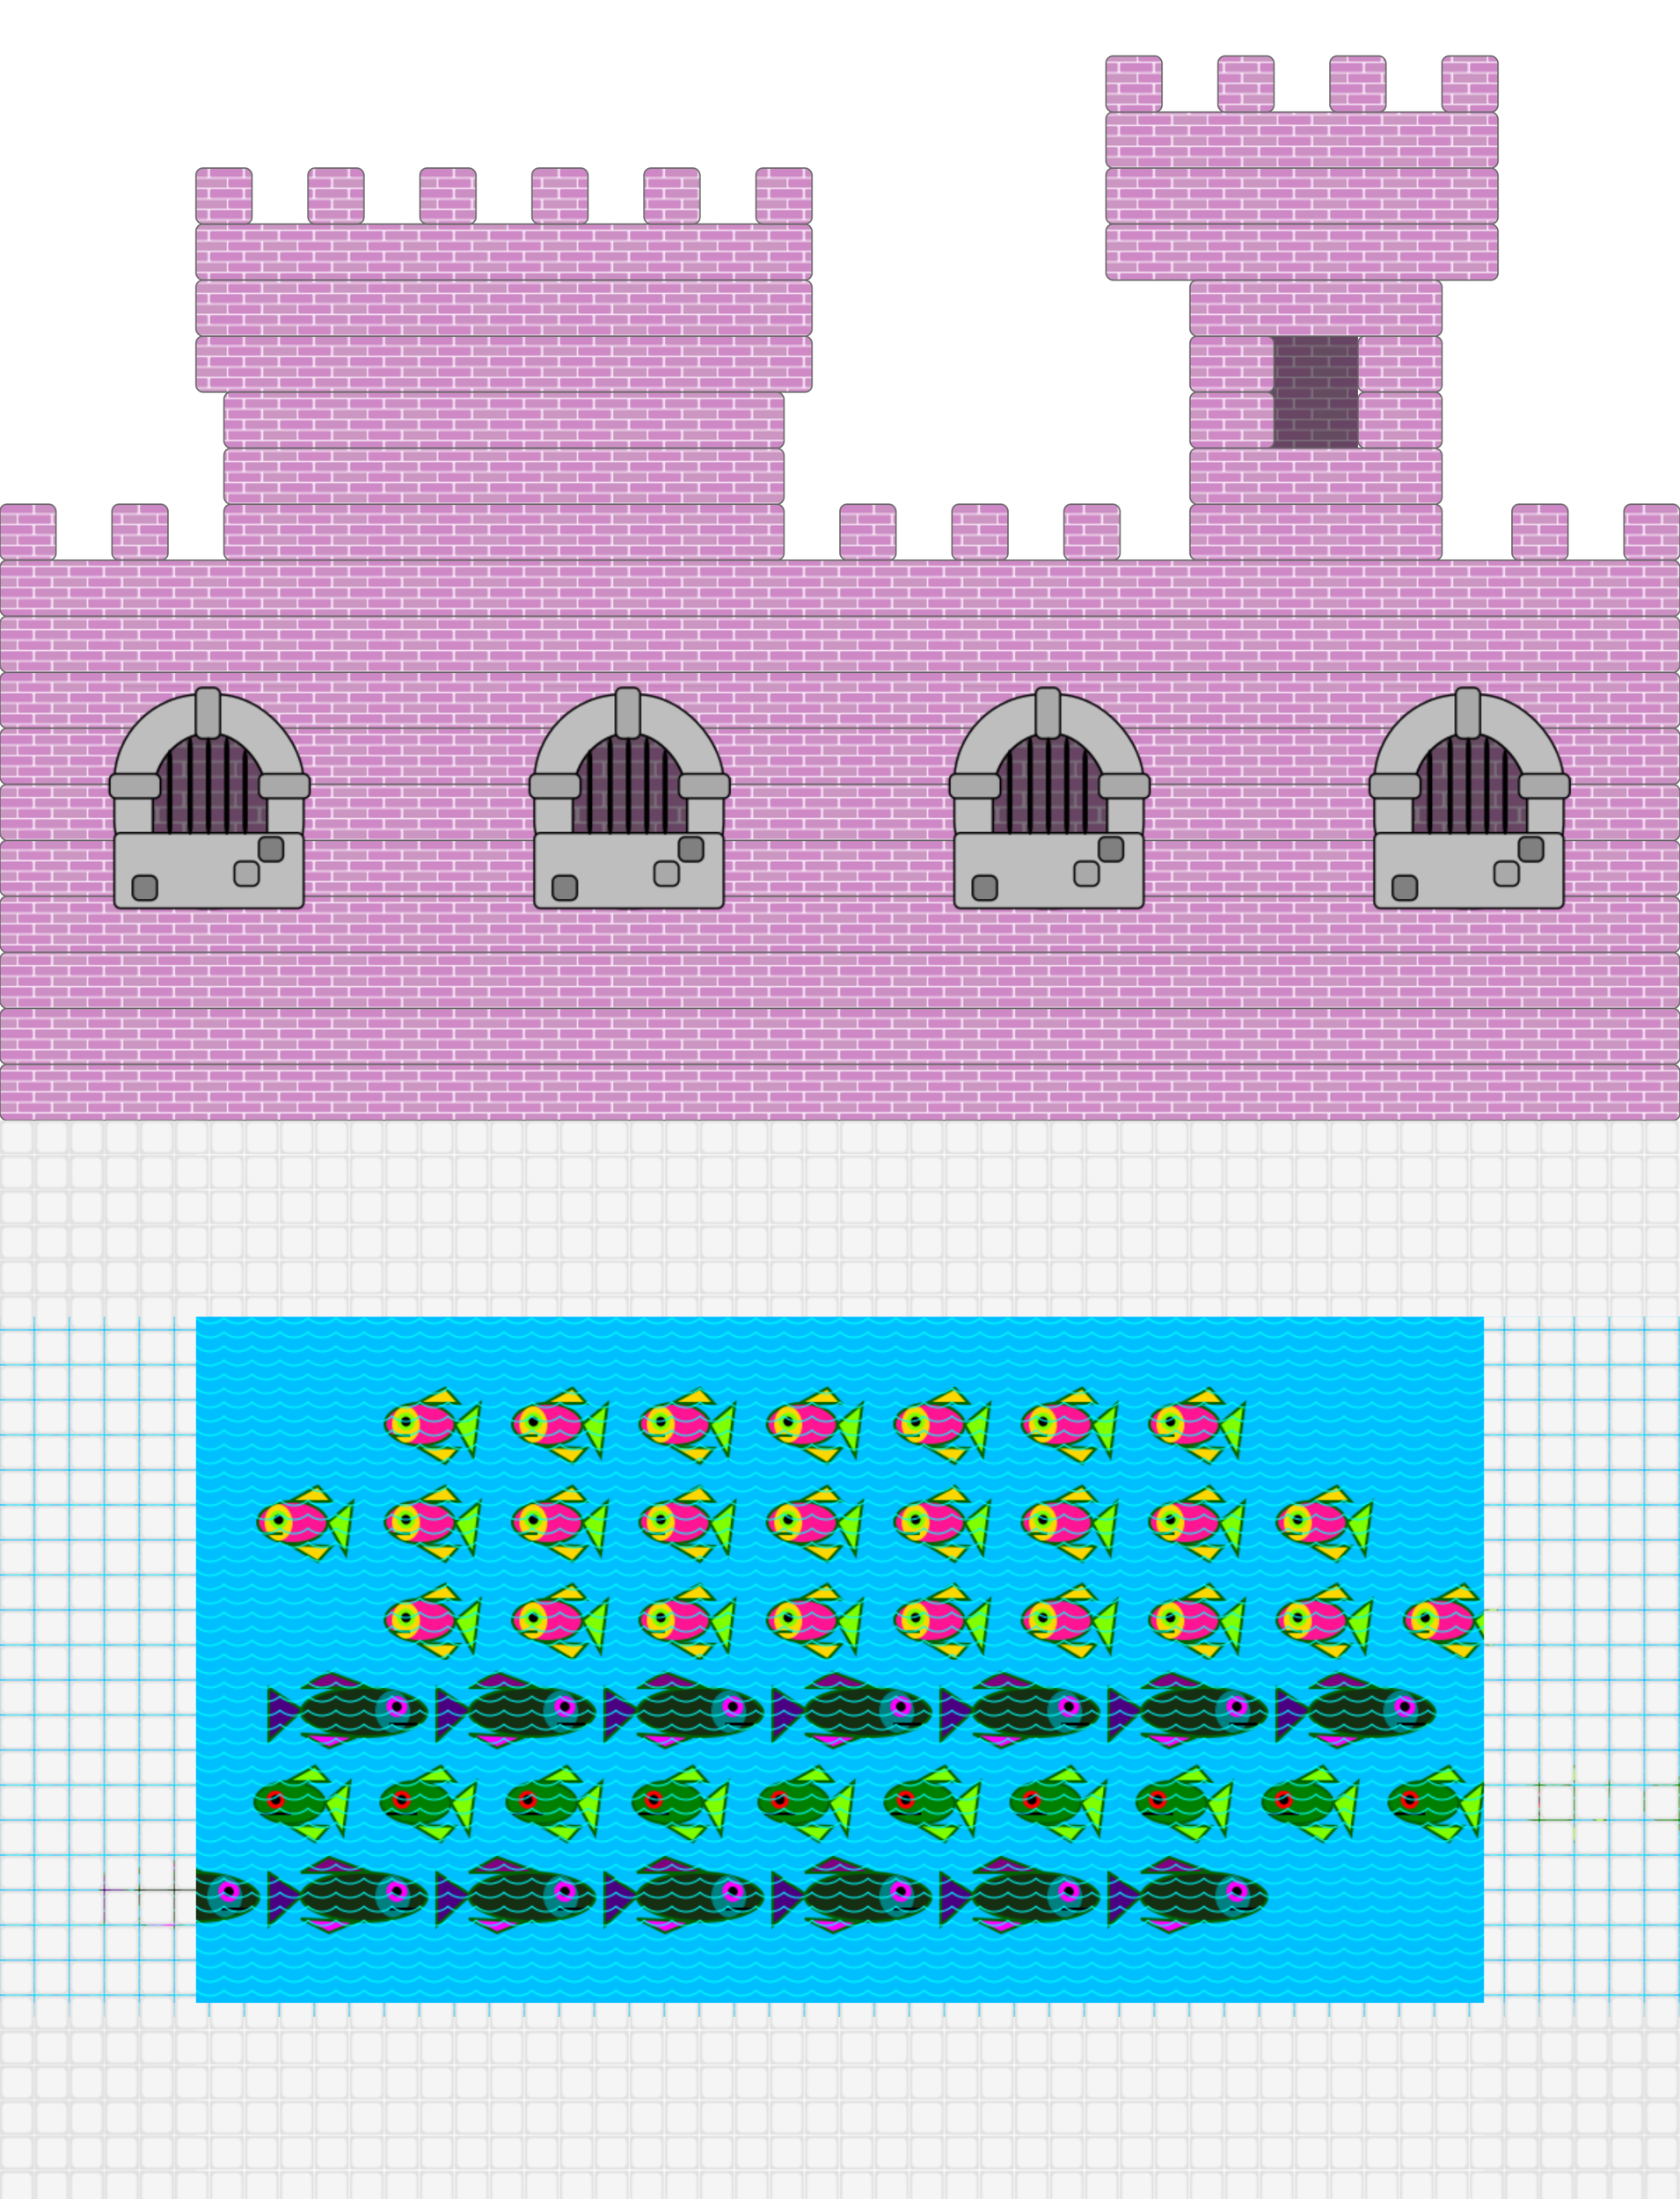 <!--block6 container-->
<svg width="1200" height="1570" x="0" y="0" viewBox="0 0 1200 1570"
    xmlns="http://www.w3.org/2000/svg" class="block6">
    <defs>
        <!-- pink bricks -->
        <pattern id="redBricks" patternUnits="userSpaceOnUse" x="0" y="0" width="50" height="15">
            <rect width="323" height="580" x="0" y="0" fill="#f9e9f9" />
            <rect width="23.5" height="6.5" x="0" y="0" rx="1" fill="#ce88c6" />
            <rect width="23.5" height="6.5" x="25" y="0" rx="1" fill="#cc8fc3" />
            <rect width="12" height="6.5" x="0" y="7.5" fill="#cb96c1" />
            <rect width="23.5" height="6.5" x="13" y="7.5" rx="1" fill="#cf8ac6" />
            <rect width="12" height="6.5" x="38" y="7.5" fill="#cb96c1" />
        </pattern>
        <!--plank pattern-->
        <pattern id="planks" patternUnits="userSpaceOnUse" x="0" y="0" width="100" height="500">
            <rect width="80" height="500" fill="burlywood" stroke="saddlebrown" stroke-width="2" />
            <polygon points="0,0 0,500 20,500 20,0 40,0 40,500 60,500 60,0 80,0 80,500 100,500 100,0" style="stroke:saddlebrown;stroke-width:2;fill:burlywood;" />
        </pattern>
        <pattern id="floorPattern" patternUnits="userSpaceOnUse" x="0" y="0" height="24.1" width="24.2">
            <rect width="25" height="25" x="0" y="0" fill="#e1e1e1" />
            <rect width="24.1" height="24.2" x="0" y="0" rx="5" fill="whitesmoke" stroke="#e1e1e1" stroke-width="3" />
        </pattern>
        <!-- window pattern -->
        <pattern id="windowPattern" patternUnits="userSpaceOnUse" x="0" y="10" width="300" height="160" viewBox="0 0 100 110">
            <!-- stone work -->
            <rect width="93" height="105" x="3" y="4" fill="#bebebe" rx="43" stroke="black" />
            <rect width="56" height="83" x="22" y="23" rx="31" stroke="black" fill="url(#redBricks)"/>
             <rect width="56" height="83" x="22" y="23" rx="31" stroke="black" opacity=".5"/>
            <!-- more stone work -->
            <rect width="93" height="37" x="3" y="72" fill="#bebebe" rx="3" stroke="black" />
            <rect width="12" height="25" x="43" y=".7" fill="darkgrey" rx="3" stroke="black" />
            <rect width="25" height="12" x=".7" y="43" fill="darkgrey" rx="3" stroke="black" />
            <rect width="25" height="12" x="74" y="43" fill="darkgrey" rx="3" stroke="black" />
            <rect width="12" height="12" x="74" y="74" fill="grey" rx="3" stroke="black" />
            <rect width="12" height="12" x="62" y="86" fill="darkgrey" rx="3" stroke="black" />
            <rect width="12" height="12" x="12" y="93" fill="grey" rx="3" stroke="black" />
            <!-- bars -->
            <rect width="2.5" height="42" x="29" y="31" rx="5" />
            <rect width="2.5" height="48" x="39" y="25" rx="5" />
            <rect width="2.5" height="48" x="48" y="25" rx="5" />
            <rect width="2.5" height="48" x="57" y="25" rx="5" />
            <rect width="2.5" height="42" x="66" y="31" rx="5" />
        </pattern>
        <!-- water pattern -->
        <pattern id="waterPattern" patternUnits="userSpaceOnUse" x="0" y="0" height="10" width="20">
            <circle cx="10" cy="-10" r="15" fill="transparent" stroke="aqua" stroke-width="1" />
        </pattern>
        <!-- small green fish pattern -->
        <pattern id="smallGreenFish" patternUnits="userSpaceOnUse" x="0" y="-10" width="90" height="70">
            <rect width="50" height="30" x="2" y="22" rx="30" fill="green" stroke="darkgreen" stroke-width="2" />
            <polygon points="52,37 70,22 65,60" style="fill:chartreuse;stroke:darkgreen;stroke-width:2;" />
            <polygon points="25,22 45,11 55,22" style="fill:chartreuse;stroke:darkgreen;stroke-width:2;" />
            <polygon points="25,53 45,65 55,54" style="fill:chartreuse;stroke:darkgreen;stroke-width:2;" />
            <rect width="10" height="10" rx="5" stroke="red" stroke-width="3" x="12" y="30" />
            <polygon points="6,45 28,45 6,45" style="stroke:black;stroke-width:2;" />
        </pattern>
        <!-- green fish pattern -->
        <pattern id="greenFish" patternUnits="userSpaceOnUse" x="70" y="-5" width="120" height="66">
            <rect width="90" height="35" x="25" y="22" rx="50" fill="#152f13" stroke="darkgreen" stroke-width="2" />
            <rect width="25" height="30" x="78" y="24" rx="50" fill="teal" />
            <polygon points="26,38 2,22 2,60" style="fill:indigo;stroke:darkgreen;stroke-width:2;" />
            <polygon points="25,22 45,11 75,22" style="fill:purple;stroke:darkgreen;stroke-width:2;" />
            <polygon points="25,55 45,65 65,57" style="fill:fuchsia;stroke:darkgreen;stroke-width:2;" />
            <rect width="11" height="11" x="88" y="30" rx="10" stroke="magenta" stroke-width="4" />
            <polygon points="108,48 88,48 108,48" style="stroke:black;stroke-width:2;" />
        </pattern>
        <!-- red fish pattern -->
        <pattern id="redFish" patternUnits="userSpaceOnUse" x="13" y="-5" width="90" height="66">
            <rect width="50" height="30" x="2" y="22" rx="30" fill="firebrick" stroke="maroon" stroke-width="2" />
            <rect width="25" height="28" x="6" y="23" rx="30" fill="orangered" />
            <polygon points="52,37 70,22 65,60" style="fill:red;stroke:maroon;stroke-width:2;" />
            <polygon points="25,22 45,11 55,22" style="fill:red;stroke:maroon;stroke-width:2;" />
            <polygon points="25,53 45,65 55,54" style="fill:red;stroke:maroon;stroke-width:2;" />
            <rect width="10" height="10" x="10" y="30" rx="5" stroke="chartreuse" stroke-width="3" />
            <polygon points="6,45 20,45 6,45" style="stroke:black;stroke-width:2;" />
        </pattern>
        <!-- tropical fish pattern -->
        <pattern id="tropicalFish" patternUnits="userSpaceOnUse" x="0" y="0" width="91" height="70">
            <rect width="50" height="30" x="2" y="22" rx="30" fill="deeppink" stroke="darkgreen" stroke-width="2" />
            <rect width="20" height="26" x="7" y="24" rx="30" fill="gold"/>
            <polygon points="52,37 70,22 65,60" style="fill:chartreuse;stroke:darkgreen;stroke-width:2;" />
            <polygon points="25,22 45,11 55,22" style="fill:gold;stroke:darkgreen;stroke-width:2;" />
            <polygon points="25,53 45,65 55,54" style="fill:gold;stroke:darkgreen;stroke-width:2;" />
            <rect width="10" height="10" rx="5" stroke="chartreuse" stroke-width="3" x="12" y="30" />
            <polygon points="6,45 20,45 6,45" style="stroke:darkgreen;stroke-width:2;" />
        </pattern>
        <!-- define jewel pattern -->
        <pattern id="jewels" patternUnits="userSpaceOnUse" x="110" y="115" height="200" width="200" viewBox="0 0 150 150">
            <rect width="10" height="5" x="5" y="0" fill="black" />
            <rect width="15" height="5" x="20" y="0" fill="black" />
            <rect width="5" height="15" x="0" y="5" fill="black" />
            <rect width="5" height="10" x="5" y="5" fill="white" />
            <rect width="5" height="5" x="5" y="15" fill="red" />
            <rect width="5" height="5" x="5" y="20" fill="black" />
            <rect width="5" height="20" x="10" y="5" fill="red" />
            <rect width="5" height="5" x="10" y="25" fill="black" />
            <rect width="5" height="5" x="15" y="5" fill="black" />
            <rect width="5" height="20" x="10" y="5" fill="red" />
            <rect width="5" height="15" x="15" y="10" fill="red" />
            <rect width="5" height="5" x="15" y="25" fill="maroon" />
            <rect width="5" height="5" x="15" y="30" fill="black" />
            <rect width="5" height="20" x="20" y="5" fill="red" />
            <rect width="5" height="5" x="20" y="25" fill="maroon" />
            <rect width="5" height="5" x="20" y="30" fill="black" />
            <rect width="5" height="15" x="25" y="5" fill="red" />
            <rect width="5" height="5" x="25" y="20" fill="maroon" />
            <rect width="5" height="5" x="25" y="25" fill="black" />
            <rect width="5" height="15" x="30" y="5" fill="maroon" />
            <rect width="5" height="5" x="30" y="20" fill="black" />
            <rect width="5" height="15" x="35" y="5" fill="black" />
        </pattern>
        
</defs>
<!--pink palace-->
<!--<rect width="80" height="40" x="320" y="0" fill="url(#redBricks)" stroke="dimgrey" rx="5" stroke-width="1" />-->
<rect width="440" height="40" x="140" y="160" fill="url(#redBricks)" stroke="dimgrey" rx="5" stroke-width="1" />
<rect width="440" height="40" x="140" y="200" fill="url(#redBricks)" stroke="dimgrey" rx="5" stroke-width="1" />
<rect width="440" height="40" x="140" y="240" fill="url(#redBricks)" stroke="dimgrey" rx="5" stroke-width="1" />


<rect width="400" height="40" x="160" y="280" fill="url(#redBricks)" stroke="dimgrey" rx="5" stroke-width="1" />
<rect width="400" height="40" x="160" y="320" fill="url(#redBricks)" stroke="dimgrey" rx="5" stroke-width="1" />
<rect width="400" height="40" x="160" y="360" fill="url(#redBricks)" stroke="dimgrey" rx="5" stroke-width="1" />

<rect width="40" height="40" x="140" y="120" fill="url(#redBricks)" stroke="dimgrey" rx="5" stroke-width="1" />
<rect width="40" height="40" x="220" y="120" fill="url(#redBricks)" stroke="dimgrey" rx="5" stroke-width="1" />
<rect width="40" height="40" x="300" y="120" fill="url(#redBricks)" stroke="dimgrey" rx="5" stroke-width="1" />
<rect width="40" height="40" x="380" y="120" fill="url(#redBricks)" stroke="dimgrey" rx="5" stroke-width="1" />
<rect width="40" height="40" x="460" y="120" fill="url(#redBricks)" stroke="dimgrey" rx="5" stroke-width="1" />
<rect width="40" height="40" x="540" y="120" fill="url(#redBricks)" stroke="dimgrey" rx="5" stroke-width="1" />

<!--second tower-->
<rect width="80" height="350" x="890" y="90" fill="url(#redBricks)"/>
<rect width="80" height="350" x="890" y="90" opacity=".5"/>
<rect width="280" height="40" x="790" y="80" fill="url(#redBricks)" stroke="dimgrey" rx="5" stroke-width="1" />
<rect width="280" height="40" x="790" y="120" fill="url(#redBricks)" stroke="dimgrey" rx="5" stroke-width="1" />
<rect width="280" height="40" x="790" y="160" fill="url(#redBricks)" stroke="dimgrey" rx="5" stroke-width="1" />

<rect width="180" height="40" x="850" y="200" fill="url(#redBricks)" stroke="dimgrey" rx="5" stroke-width="1" />
<rect width="60" height="40" x="850" y="240" fill="url(#redBricks)" stroke="dimgrey" rx="5" stroke-width="1" />
<rect width="60" height="40" x="970" y="240" fill="url(#redBricks)" stroke="dimgrey" rx="5" stroke-width="1" />
<rect width="60" height="40" x="850" y="280" fill="url(#redBricks)" stroke="dimgrey" rx="5" stroke-width="1" />
<rect width="60" height="40" x="970" y="280" fill="url(#redBricks)" stroke="dimgrey" rx="5" stroke-width="1" />

<rect width="180" height="40" x="850" y="320" fill="url(#redBricks)" stroke="dimgrey" rx="5" stroke-width="1" />
<rect width="180" height="40" x="850" y="360" fill="url(#redBricks)" stroke="dimgrey" rx="5" stroke-width="1" />

<rect width="40" height="40" x="790" y="40" fill="url(#redBricks)" stroke="dimgrey" rx="5" stroke-width="1" />
<rect width="40" height="40" x="870" y="40" fill="url(#redBricks)" stroke="dimgrey" rx="5" stroke-width="1" />
<rect width="40" height="40" x="950" y="40" fill="url(#redBricks)" stroke="dimgrey" rx="5" stroke-width="1" />
<rect width="40" height="40" x="1030" y="40" fill="url(#redBricks)" stroke="dimgrey" rx="5" stroke-width="1" />
<!--<rect width="200" height="200" x="790" y="80" fill="url(#jewels)"/>-->

<!--end of second tower-->

<rect width="40" height="40" x="0" y="360" fill="url(#redBricks)" stroke="dimgrey" rx="5" stroke-width="1" />
<rect width="40" height="40" x="80" y="360" fill="url(#redBricks)" stroke="dimgrey" rx="5" stroke-width="1" />
<rect width="40" height="40" x="680" y="360" fill="url(#redBricks)" stroke="dimgrey" rx="5" stroke-width="1" />
<rect width="40" height="40" x="600" y="360" fill="url(#redBricks)" stroke="dimgrey" rx="5" stroke-width="1" />
<rect width="40" height="40" x="760" y="360" fill="url(#redBricks)" stroke="dimgrey" rx="5" stroke-width="1" />
<rect width="40" height="40" x="1080" y="360" fill="url(#redBricks)" stroke="dimgrey" rx="5" stroke-width="1" />
<rect width="40" height="40" x="1160" y="360" fill="url(#redBricks)" stroke="dimgrey" rx="5" stroke-width="1" />


<rect width="1200" height="40" x="0" y="400" fill="url(#redBricks)" stroke="dimgrey" rx="5" stroke-width="1" />
<rect width="1200" height="40" x="0" y="440" fill="url(#redBricks)" stroke="dimgrey" rx="5" stroke-width="1" />
<rect width="1200" height="40" x="0" y="480" fill="url(#redBricks)" stroke="dimgrey" rx="5" stroke-width="1" />
<rect width="1200" height="40" x="0" y="520" fill="url(#redBricks)" stroke="dimgrey" rx="5" stroke-width="1" />
<rect width="1200" height="40" x="0" y="560" fill="url(#redBricks)" stroke="dimgrey" rx="5" stroke-width="1" />
<rect width="1200" height="40" x="0" y="600" fill="url(#redBricks)" stroke="dimgrey" rx="5" stroke-width="1" />
<rect width="1200" height="40" x="0" y="640" fill="url(#redBricks)" stroke="dimgrey" rx="5" stroke-width="1" />
<rect width="1200" height="40" x="0" y="680" fill="url(#redBricks)" stroke="dimgrey" rx="5" stroke-width="1" />
<rect width="1200" height="40" x="0" y="720" fill="url(#redBricks)" stroke="dimgrey" rx="5" stroke-width="1" />
<rect width="1200" height="40" x="0" y="760" fill="url(#redBricks)" stroke="dimgrey" rx="5" stroke-width="1" />

<rect width="1200" height="160" x="0" y="490" fill="url(#windowPattern)" />

<!--ocean-->
<rect width="1200" height="500" x="0" y="940" fill="deepskyblue" />

<rect width="650" height="66" x="257" y="990" fill="url(#tropicalFish)" />
<rect width="820" height="66" x="170" y="1056" fill="url(#tropicalFish)" />
<rect width="800" height="66" x="270" y="1119" fill="url(#tropicalFish)" />
<rect width="840" height="66" x="190" y="1188" fill="url(#greenFish)" />
<rect width="1028" height="66" x="180" y="1254" fill="url(#smallGreenFish)" />

<rect width="840" height="66" x="70" y="1320" fill="url(#greenFish)" />
<rect width="1200" height="500" x="0" y="940" fill="url(#waterPattern)" />
<rect width="140" height="1000" x="0" y="800" fill="url(#floorPattern)" />
<rect width="140" height="1000" x="1060" y="940" fill="url(#floorPattern)" />
<rect width="1200" height="140" x="0" y="1430" fill="url(#floorPattern)" />
<rect width="1200" height="140" x="0" y="800" fill="url(#floorPattern)" />







</svg>